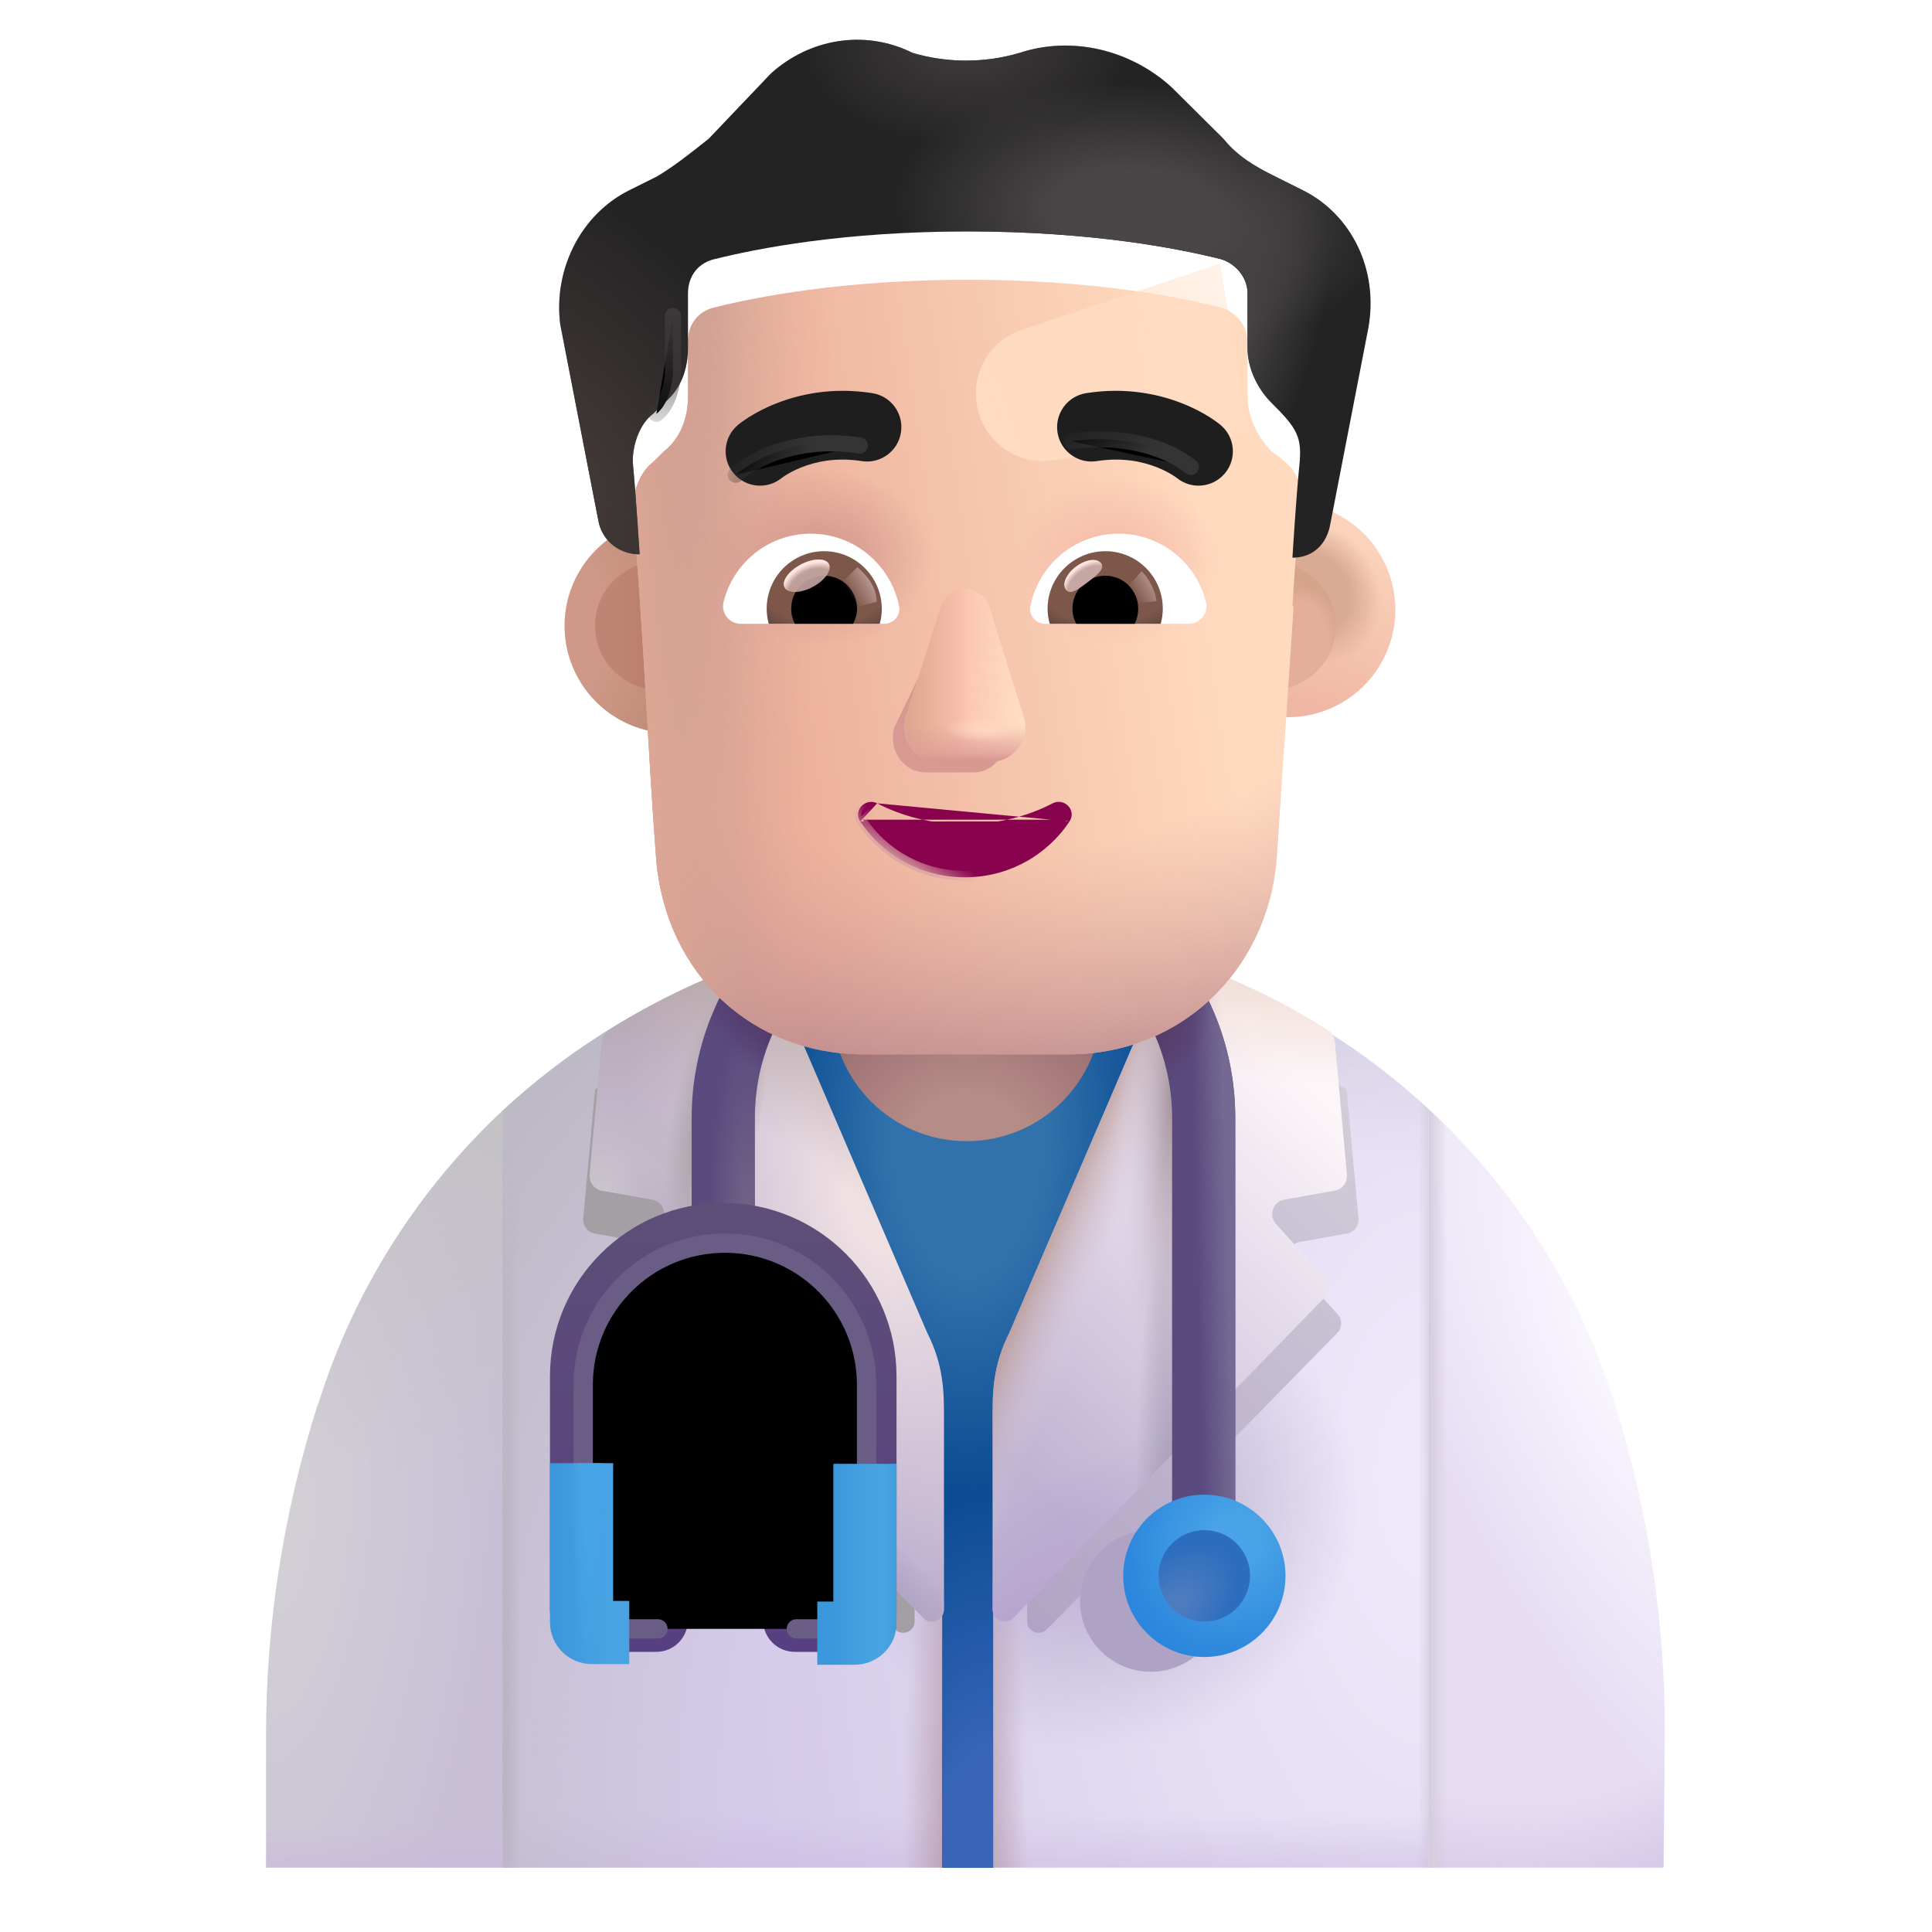 <svg viewBox="1 1 30 30" xmlns="http://www.w3.org/2000/svg">
<path d="M16.012 15.41C13.271 15.41 10.711 16.47 8.802 18.25V30H23.181V18.22C21.271 16.45 18.732 15.41 16.012 15.41Z" fill="url(#paint0_radial_3987_24158)"/>
<path d="M16.012 15.41C13.271 15.41 10.711 16.47 8.802 18.25V30H23.181V18.22C21.271 16.45 18.732 15.41 16.012 15.41Z" fill="url(#paint1_linear_3987_24158)"/>
<path d="M16.012 15.41C13.271 15.41 10.711 16.47 8.802 18.25V30H23.181V18.22C21.271 16.45 18.732 15.41 16.012 15.41Z" fill="url(#paint2_linear_3987_24158)"/>
<path d="M16.012 15.41C13.271 15.41 10.711 16.47 8.802 18.25V30H23.181V18.22C21.271 16.45 18.732 15.41 16.012 15.41Z" fill="url(#paint3_linear_3987_24158)"/>
<path d="M16.012 15.41C13.271 15.41 10.711 16.47 8.802 18.25V30H23.181V18.22C21.271 16.45 18.732 15.41 16.012 15.41Z" fill="url(#paint4_radial_3987_24158)"/>
<path d="M16.012 15.41C13.271 15.41 10.711 16.47 8.802 18.25V30H23.181V18.22C21.271 16.45 18.732 15.41 16.012 15.41Z" fill="url(#paint5_radial_3987_24158)"/>
<path d="M16.012 15.41C13.271 15.41 10.711 16.47 8.802 18.25V30H23.181V18.22C21.271 16.45 18.732 15.41 16.012 15.41Z" fill="url(#paint6_radial_3987_24158)"/>
<path d="M16.381 15.41C16.631 15.42 16.89 15.44 17.151 15.46C16.89 15.44 16.64 15.42 16.381 15.41Z" fill="url(#paint7_linear_3987_24158)"/>
<path d="M16.05 15.41C16.041 15.41 16.03 15.41 16.011 15.41C16.11 15.41 16.201 15.41 16.3 15.42C16.221 15.41 16.131 15.41 16.05 15.41Z" fill="url(#paint8_linear_3987_24158)"/>
<path d="M5.951 22.77L5.921 22.849C5.401 24.5 5.131 26.209 5.131 27.939V30H8.801V18.25C7.511 19.459 6.511 21 5.951 22.77Z" fill="url(#paint9_radial_3987_24158)"/>
<path d="M5.951 22.77L5.921 22.849C5.401 24.5 5.131 26.209 5.131 27.939V30H8.801V18.25C7.511 19.459 6.511 21 5.951 22.77Z" fill="url(#paint10_radial_3987_24158)"/>
<path d="M5.951 22.77L5.921 22.849C5.401 24.5 5.131 26.209 5.131 27.939V30H8.801V18.25C7.511 19.459 6.511 21 5.951 22.77Z" fill="url(#paint11_linear_3987_24158)"/>
<path d="M26.852 27.97C26.861 26.22 26.602 24.48 26.081 22.81C25.521 21.01 24.502 19.44 23.181 18.22V30H26.831L26.852 27.97Z" fill="url(#paint12_radial_3987_24158)"/>
<path d="M26.852 27.97C26.861 26.22 26.602 24.48 26.081 22.81C25.521 21.01 24.502 19.44 23.181 18.22V30H26.831L26.852 27.97Z" fill="url(#paint13_radial_3987_24158)"/>
<path d="M26.852 27.97C26.861 26.22 26.602 24.48 26.081 22.81C25.521 21.01 24.502 19.44 23.181 18.22V30H26.831L26.852 27.97Z" fill="url(#paint14_linear_3987_24158)"/>
<path d="M16.518 22.514C16.518 22.474 16.508 22.311 16.518 22.271L19.181 15.98C19.191 15.95 19.211 15.92 19.221 15.9C18.211 15.58 17.141 15.41 16.041 15.41C14.931 15.41 13.851 15.59 12.831 15.91C12.841 15.93 12.861 15.96 12.871 15.98L15.51 22.341C15.52 22.371 15.565 22.391 15.565 22.431L15.621 26.03H15.631V30H16.421V26.03L16.499 22.614L16.518 22.514Z" fill="url(#paint15_radial_3987_24158)"/>
<path d="M16.518 22.514C16.518 22.474 16.508 22.311 16.518 22.271L19.181 15.98C19.191 15.95 19.211 15.92 19.221 15.9C18.211 15.58 17.141 15.41 16.041 15.41C14.931 15.41 13.851 15.59 12.831 15.91C12.841 15.93 12.861 15.96 12.871 15.98L15.51 22.341C15.52 22.371 15.565 22.391 15.565 22.431L15.621 26.03H15.631V30H16.421V26.03L16.499 22.614L16.518 22.514Z" fill="url(#paint16_radial_3987_24158)"/>
<path d="M16.381 15.41C16.631 15.42 16.89 15.44 17.151 15.46C16.89 15.44 16.64 15.42 16.381 15.41Z" fill="url(#paint17_linear_3987_24158)"/>
<path d="M16.05 15.41C16.041 15.41 16.03 15.41 16.011 15.41C16.11 15.41 16.201 15.41 16.3 15.42C16.221 15.41 16.131 15.41 16.05 15.41Z" fill="url(#paint18_linear_3987_24158)"/>
<g filter="url(#filter0_f_3987_24158)">
<path d="M10.232 20.154L10.965 20.284C11.132 20.311 11.196 20.515 11.085 20.636L10.38 21.405C10.306 21.489 10.306 21.619 10.39 21.702L14.896 26.301C15.007 26.412 15.202 26.338 15.202 26.18V22.852C15.202 22.815 15.193 22.787 15.183 22.75L12.643 16.862C12.633 16.834 12.624 16.816 12.606 16.797C11.762 17.066 10.965 17.446 10.241 17.919L10.056 19.922C10.047 20.033 10.121 20.135 10.232 20.154Z" fill="#A49EA5"/>
</g>
<g filter="url(#filter1_f_3987_24158)">
<path d="M21.919 20.154L21.186 20.284C21.02 20.311 20.955 20.515 21.066 20.636L21.77 21.405C21.845 21.489 21.845 21.619 21.761 21.702L17.255 26.301C17.144 26.412 16.949 26.338 16.949 26.18V22.852C16.949 22.815 16.958 22.787 16.968 22.75L19.508 16.862C19.517 16.834 19.527 16.816 19.545 16.797C20.389 17.066 21.186 17.446 21.91 17.919L22.095 19.922C22.104 20.033 22.03 20.135 21.919 20.154Z" fill="url(#paint19_linear_3987_24158)"/>
</g>
<path d="M16.675 21.691C16.413 22.207 16.413 22.633 16.413 22.997V25.988C16.413 26.158 16.621 26.248 16.74 26.118L21.558 21.158C21.647 21.068 21.647 20.928 21.568 20.838L20.814 20.008C20.695 19.878 20.765 19.658 20.943 19.628L21.726 19.488C21.845 19.468 21.925 19.358 21.915 19.238L21.727 17.179C21.721 17.102 21.679 17.033 21.614 16.992C20.86 16.514 20.052 16.135 19.189 15.858C19.169 15.888 19.159 15.908 19.149 15.938L16.675 21.691Z" fill="url(#paint20_linear_3987_24158)"/>
<path d="M16.675 21.691C16.413 22.207 16.413 22.633 16.413 22.997V25.988C16.413 26.158 16.621 26.248 16.74 26.118L21.558 21.158C21.647 21.068 21.647 20.928 21.568 20.838L20.814 20.008C20.695 19.878 20.765 19.658 20.943 19.628L21.726 19.488C21.845 19.468 21.925 19.358 21.915 19.238L21.727 17.179C21.721 17.102 21.679 17.033 21.614 16.992C20.86 16.514 20.052 16.135 19.189 15.858C19.169 15.888 19.159 15.908 19.149 15.938L16.675 21.691Z" fill="url(#paint21_linear_3987_24158)"/>
<path d="M16.675 21.691C16.413 22.207 16.413 22.633 16.413 22.997V25.988C16.413 26.158 16.621 26.248 16.74 26.118L21.558 21.158C21.647 21.068 21.647 20.928 21.568 20.838L20.814 20.008C20.695 19.878 20.765 19.658 20.943 19.628L21.726 19.488C21.845 19.468 21.925 19.358 21.915 19.238L21.727 17.179C21.721 17.102 21.679 17.033 21.614 16.992C20.86 16.514 20.052 16.135 19.189 15.858C19.169 15.888 19.159 15.908 19.149 15.938L16.675 21.691Z" fill="url(#paint22_linear_3987_24158)"/>
<path d="M16.675 21.691C16.413 22.207 16.413 22.633 16.413 22.997V25.988C16.413 26.158 16.621 26.248 16.74 26.118L21.558 21.158C21.647 21.068 21.647 20.928 21.568 20.838L20.814 20.008C20.695 19.878 20.765 19.658 20.943 19.628L21.726 19.488C21.845 19.468 21.925 19.358 21.915 19.238L21.727 17.179C21.721 17.102 21.679 17.033 21.614 16.992C20.86 16.514 20.052 16.135 19.189 15.858C19.169 15.888 19.159 15.908 19.149 15.938L16.675 21.691Z" fill="url(#paint23_radial_3987_24158)"/>
<path d="M16.675 21.691C16.413 22.207 16.413 22.633 16.413 22.997V25.988C16.413 26.158 16.621 26.248 16.74 26.118L21.558 21.158C21.647 21.068 21.647 20.928 21.568 20.838L20.814 20.008C20.695 19.878 20.765 19.658 20.943 19.628L21.726 19.488C21.845 19.468 21.925 19.358 21.915 19.238L21.727 17.179C21.721 17.102 21.679 17.033 21.614 16.992C20.86 16.514 20.052 16.135 19.189 15.858C19.169 15.888 19.159 15.908 19.149 15.938L16.675 21.691Z" fill="url(#paint24_radial_3987_24158)"/>
<path d="M16.675 21.691C16.413 22.207 16.413 22.633 16.413 22.997V25.988C16.413 26.158 16.621 26.248 16.74 26.118L21.558 21.158C21.647 21.068 21.647 20.928 21.568 20.838L20.814 20.008C20.695 19.878 20.765 19.658 20.943 19.628L21.726 19.488C21.845 19.468 21.925 19.358 21.915 19.238L21.727 17.179C21.721 17.102 21.679 17.033 21.614 16.992C20.86 16.514 20.052 16.135 19.189 15.858C19.169 15.888 19.159 15.908 19.149 15.938L16.675 21.691Z" fill="url(#paint25_radial_3987_24158)"/>
<path d="M15.396 21.691C15.658 22.207 15.658 22.633 15.658 22.997V25.988C15.658 26.158 15.45 26.248 15.331 26.118L10.513 21.158C10.424 21.068 10.424 20.928 10.503 20.838L11.257 20.008C11.375 19.878 11.306 19.658 11.128 19.628L10.344 19.488C10.226 19.468 10.146 19.358 10.156 19.238L10.343 17.179C10.35 17.102 10.392 17.033 10.456 16.992C11.21 16.514 12.019 16.135 12.882 15.858C12.902 15.888 12.912 15.908 12.922 15.938L15.396 21.691Z" fill="url(#paint26_radial_3987_24158)"/>
<path d="M15.396 21.691C15.658 22.207 15.658 22.633 15.658 22.997V25.988C15.658 26.158 15.45 26.248 15.331 26.118L10.513 21.158C10.424 21.068 10.424 20.928 10.503 20.838L11.257 20.008C11.375 19.878 11.306 19.658 11.128 19.628L10.344 19.488C10.226 19.468 10.146 19.358 10.156 19.238L10.343 17.179C10.35 17.102 10.392 17.033 10.456 16.992C11.21 16.514 12.019 16.135 12.882 15.858C12.902 15.888 12.912 15.908 12.922 15.938L15.396 21.691Z" fill="url(#paint27_radial_3987_24158)"/>
<path d="M15.396 21.691C15.658 22.207 15.658 22.633 15.658 22.997V25.988C15.658 26.158 15.45 26.248 15.331 26.118L10.513 21.158C10.424 21.068 10.424 20.928 10.503 20.838L11.257 20.008C11.375 19.878 11.306 19.658 11.128 19.628L10.344 19.488C10.226 19.468 10.146 19.358 10.156 19.238L10.343 17.179C10.35 17.102 10.392 17.033 10.456 16.992C11.21 16.514 12.019 16.135 12.882 15.858C12.902 15.888 12.912 15.908 12.922 15.938L15.396 21.691Z" fill="url(#paint28_linear_3987_24158)"/>
<path d="M15.396 21.691C15.658 22.207 15.658 22.633 15.658 22.997V25.988C15.658 26.158 15.45 26.248 15.331 26.118L10.513 21.158C10.424 21.068 10.424 20.928 10.503 20.838L11.257 20.008C11.375 19.878 11.306 19.658 11.128 19.628L10.344 19.488C10.226 19.468 10.146 19.358 10.156 19.238L10.343 17.179C10.35 17.102 10.392 17.033 10.456 16.992C11.21 16.514 12.019 16.135 12.882 15.858C12.902 15.888 12.912 15.908 12.922 15.938L15.396 21.691Z" fill="url(#paint29_radial_3987_24158)"/>
<path d="M15.396 21.691C15.658 22.207 15.658 22.633 15.658 22.997V25.988C15.658 26.158 15.45 26.248 15.331 26.118L10.513 21.158C10.424 21.068 10.424 20.928 10.503 20.838L11.257 20.008C11.375 19.878 11.306 19.658 11.128 19.628L10.344 19.488C10.226 19.468 10.146 19.358 10.156 19.238L10.343 17.179C10.35 17.102 10.392 17.033 10.456 16.992C11.21 16.514 12.019 16.135 12.882 15.858C12.902 15.888 12.912 15.908 12.922 15.938L15.396 21.691Z" fill="url(#paint30_radial_3987_24158)"/>
<path d="M15.396 21.691C15.658 22.207 15.658 22.633 15.658 22.997V25.988C15.658 26.158 15.45 26.248 15.331 26.118L10.513 21.158C10.424 21.068 10.424 20.928 10.503 20.838L11.257 20.008C11.375 19.878 11.306 19.658 11.128 19.628L10.344 19.488C10.226 19.468 10.146 19.358 10.156 19.238L10.343 17.179C10.35 17.102 10.392 17.033 10.456 16.992C11.21 16.514 12.019 16.135 12.882 15.858C12.902 15.888 12.912 15.908 12.922 15.938L15.396 21.691Z" fill="url(#paint31_radial_3987_24158)"/>
<path d="M16.011 18.72C14.851 18.72 13.911 17.78 13.911 16.62V15.24H18.11V16.62C18.11 17.78 17.171 18.72 16.011 18.72Z" fill="url(#paint32_radial_3987_24158)"/>
<path fill-rule="evenodd" clip-rule="evenodd" d="M15.961 15.12C14.171 15.12 12.721 16.571 12.721 18.36V20.51H11.74V18.36C11.74 16.029 13.63 14.139 15.961 14.139C18.291 14.139 20.181 16.029 20.181 18.36V25.48H19.2V18.36C19.2 16.571 17.75 15.12 15.961 15.12Z" fill="#5A4B7E"/>
<path fill-rule="evenodd" clip-rule="evenodd" d="M15.961 15.12C14.171 15.12 12.721 16.571 12.721 18.36V20.51H11.74V18.36C11.74 16.029 13.63 14.139 15.961 14.139C18.291 14.139 20.181 16.029 20.181 18.36V25.48H19.2V18.36C19.2 16.571 17.75 15.12 15.961 15.12Z" fill="url(#paint33_linear_3987_24158)"/>
<path fill-rule="evenodd" clip-rule="evenodd" d="M15.961 15.12C14.171 15.12 12.721 16.571 12.721 18.36V20.51H11.74V18.36C11.74 16.029 13.63 14.139 15.961 14.139C18.291 14.139 20.181 16.029 20.181 18.36V25.48H19.2V18.36C19.2 16.571 17.75 15.12 15.961 15.12Z" fill="url(#paint34_radial_3987_24158)"/>
<path fill-rule="evenodd" clip-rule="evenodd" d="M15.961 15.12C14.171 15.12 12.721 16.571 12.721 18.36V20.51H11.74V18.36C11.74 16.029 13.63 14.139 15.961 14.139C18.291 14.139 20.181 16.029 20.181 18.36V25.48H19.2V18.36C19.2 16.571 17.75 15.12 15.961 15.12Z" fill="url(#paint35_radial_3987_24158)"/>
<path fill-rule="evenodd" clip-rule="evenodd" d="M15.961 15.12C14.171 15.12 12.721 16.571 12.721 18.36V20.51H11.74V18.36C11.74 16.029 13.63 14.139 15.961 14.139C18.291 14.139 20.181 16.029 20.181 18.36V25.48H19.2V18.36C19.2 16.571 17.75 15.12 15.961 15.12Z" fill="url(#paint36_radial_3987_24158)"/>
<g filter="url(#filter2_f_3987_24158)">
<path d="M18.87 26.959C19.477 26.959 19.969 26.466 19.969 25.859C19.969 25.252 19.477 24.76 18.87 24.76C18.263 24.76 17.77 25.252 17.77 25.859C17.77 26.466 18.263 26.959 18.87 26.959Z" fill="#AFA3C5"/>
</g>
<path d="M19.701 26.73C20.396 26.73 20.961 26.165 20.961 25.47C20.961 24.774 20.396 24.209 19.701 24.209C19.005 24.209 18.441 24.774 18.441 25.47C18.441 26.165 19.005 26.73 19.701 26.73Z" fill="url(#paint37_radial_3987_24158)"/>
<g filter="url(#filter3_i_3987_24158)">
<path d="M19.701 26.18C20.093 26.18 20.41 25.862 20.41 25.47C20.41 25.078 20.093 24.76 19.701 24.76C19.308 24.76 18.991 25.078 18.991 25.47C18.991 25.862 19.308 26.18 19.701 26.18Z" fill="url(#paint38_radial_3987_24158)"/>
</g>
<g filter="url(#filter4_i_3987_24158)">
<path fill-rule="evenodd" clip-rule="evenodd" d="M12.23 20.86C11.29 20.86 10.521 21.622 10.521 22.57V25.869H11.191C11.461 25.869 11.681 26.089 11.681 26.36C11.681 26.631 11.461 26.85 11.191 26.85H10.191C9.83 26.85 9.54 26.561 9.54 26.2V22.57C9.54 21.077 10.751 19.879 12.23 19.879C13.723 19.879 14.921 21.09 14.921 22.57V26.2C14.921 26.561 14.632 26.85 14.271 26.85H13.341C13.07 26.85 12.85 26.631 12.85 26.36C12.85 26.089 13.07 25.869 13.341 25.869H13.94V22.57C13.94 21.629 13.178 20.86 12.23 20.86Z" fill="url(#paint39_linear_3987_24158)"/>
</g>
<g filter="url(#filter5_f_3987_24158)">
<path d="M11.216 26.293H10.216C10.126 26.293 10.056 26.223 10.056 26.133V22.503C10.056 21.283 11.046 20.303 12.256 20.303C13.476 20.303 14.456 21.293 14.456 22.503V26.133C14.456 26.223 14.386 26.293 14.296 26.293H13.366" stroke="#6A5D85" stroke-width="0.3" stroke-miterlimit="10" stroke-linecap="round" stroke-linejoin="round"/>
</g>
<path fill-rule="evenodd" clip-rule="evenodd" d="M9.54 26.19V23.72H10.521V25.859H10.771V26.84H10.191C9.83 26.84 9.54 26.551 9.54 26.19Z" fill="url(#paint40_linear_3987_24158)"/>
<path fill-rule="evenodd" clip-rule="evenodd" d="M9.54 26.19V23.72H10.521V25.859H10.771V26.84H10.191C9.83 26.84 9.54 26.551 9.54 26.19Z" fill="url(#paint41_radial_3987_24158)"/>
<path fill-rule="evenodd" clip-rule="evenodd" d="M14.921 23.73V26.2C14.921 26.56 14.632 26.85 14.271 26.85H13.691V25.869H13.94V23.73H14.921Z" fill="url(#paint42_linear_3987_24158)"/>
<path fill-rule="evenodd" clip-rule="evenodd" d="M14.921 23.73V26.2C14.921 26.56 14.632 26.85 14.271 26.85H13.691V25.869H13.94V23.73H14.921Z" fill="url(#paint43_linear_3987_24158)"/>
<g filter="url(#filter6_i_3987_24158)">
<circle cx="11.235" cy="10.718" r="1.669" fill="url(#paint44_radial_3987_24158)"/>
</g>
<g filter="url(#filter7_f_3987_24158)">
<circle cx="11.235" cy="10.717" r="0.995" fill="url(#paint45_linear_3987_24158)"/>
</g>
<g filter="url(#filter8_i_3987_24158)">
<circle cx="20.748" cy="10.718" r="1.669" fill="url(#paint46_linear_3987_24158)"/>
<circle cx="20.748" cy="10.718" r="1.669" fill="url(#paint47_radial_3987_24158)"/>
</g>
<g filter="url(#filter9_f_3987_24158)">
<circle cx="20.748" cy="10.717" r="0.995" fill="#E4AF9A"/>
<circle cx="20.748" cy="10.717" r="0.995" fill="url(#paint48_radial_3987_24158)"/>
<circle cx="20.748" cy="10.717" r="0.995" fill="url(#paint49_radial_3987_24158)"/>
</g>
<g filter="url(#filter10_i_3987_24158)">
<path d="M10.825 8.667C10.825 8.4 10.932 8.08 11.147 7.92L11.308 7.76C11.576 7.547 11.683 7.227 11.683 6.907V6.054C11.683 5.787 11.844 5.574 12.112 5.52C12.756 5.36 14.097 5.094 16.028 5.094C17.959 5.094 19.299 5.36 19.943 5.52C20.158 5.574 20.372 5.787 20.372 6.054V6.907C20.372 7.227 20.533 7.547 20.748 7.76C21.25 8.112 21.218 8.306 21.177 8.72C21.123 9.253 21.07 10.16 21.07 10.16C21.076 10.16 21.082 10.16 21.088 10.16L20.822 14.118C20.661 15.887 19.27 17.121 17.612 17.121H14.402C12.69 17.121 11.352 15.887 11.191 14.118C11.052 12.302 10.991 10.48 10.825 8.667Z" fill="url(#paint50_linear_3987_24158)"/>
<path d="M10.825 8.667C10.825 8.4 10.932 8.08 11.147 7.92L11.308 7.76C11.576 7.547 11.683 7.227 11.683 6.907V6.054C11.683 5.787 11.844 5.574 12.112 5.52C12.756 5.36 14.097 5.094 16.028 5.094C17.959 5.094 19.299 5.36 19.943 5.52C20.158 5.574 20.372 5.787 20.372 6.054V6.907C20.372 7.227 20.533 7.547 20.748 7.76C21.25 8.112 21.218 8.306 21.177 8.72C21.123 9.253 21.07 10.16 21.07 10.16C21.076 10.16 21.082 10.16 21.088 10.16L20.822 14.118C20.661 15.887 19.27 17.121 17.612 17.121H14.402C12.69 17.121 11.352 15.887 11.191 14.118C11.052 12.302 10.991 10.48 10.825 8.667Z" fill="url(#paint51_radial_3987_24158)"/>
<path d="M10.825 8.667C10.825 8.4 10.932 8.08 11.147 7.92L11.308 7.76C11.576 7.547 11.683 7.227 11.683 6.907V6.054C11.683 5.787 11.844 5.574 12.112 5.52C12.756 5.36 14.097 5.094 16.028 5.094C17.959 5.094 19.299 5.36 19.943 5.52C20.158 5.574 20.372 5.787 20.372 6.054V6.907C20.372 7.227 20.533 7.547 20.748 7.76C21.25 8.112 21.218 8.306 21.177 8.72C21.123 9.253 21.07 10.16 21.07 10.16C21.076 10.16 21.082 10.16 21.088 10.16L20.822 14.118C20.661 15.887 19.27 17.121 17.612 17.121H14.402C12.69 17.121 11.352 15.887 11.191 14.118C11.052 12.302 10.991 10.48 10.825 8.667Z" fill="url(#paint52_linear_3987_24158)"/>
<path d="M10.825 8.667C10.825 8.4 10.932 8.08 11.147 7.92L11.308 7.76C11.576 7.547 11.683 7.227 11.683 6.907V6.054C11.683 5.787 11.844 5.574 12.112 5.52C12.756 5.36 14.097 5.094 16.028 5.094C17.959 5.094 19.299 5.36 19.943 5.52C20.158 5.574 20.372 5.787 20.372 6.054V6.907C20.372 7.227 20.533 7.547 20.748 7.76C21.25 8.112 21.218 8.306 21.177 8.72C21.123 9.253 21.07 10.16 21.07 10.16C21.076 10.16 21.082 10.16 21.088 10.16L20.822 14.118C20.661 15.887 19.27 17.121 17.612 17.121H14.402C12.69 17.121 11.352 15.887 11.191 14.118C11.052 12.302 10.991 10.48 10.825 8.667Z" fill="url(#paint53_linear_3987_24158)"/>
<path d="M10.825 8.667C10.825 8.4 10.932 8.08 11.147 7.92L11.308 7.76C11.576 7.547 11.683 7.227 11.683 6.907V6.054C11.683 5.787 11.844 5.574 12.112 5.52C12.756 5.36 14.097 5.094 16.028 5.094C17.959 5.094 19.299 5.36 19.943 5.52C20.158 5.574 20.372 5.787 20.372 6.054V6.907C20.372 7.227 20.533 7.547 20.748 7.76C21.25 8.112 21.218 8.306 21.177 8.72C21.123 9.253 21.07 10.16 21.07 10.16C21.076 10.16 21.082 10.16 21.088 10.16L20.822 14.118C20.661 15.887 19.27 17.121 17.612 17.121H14.402C12.69 17.121 11.352 15.887 11.191 14.118C11.052 12.302 10.991 10.48 10.825 8.667Z" fill="url(#paint54_radial_3987_24158)"/>
<path d="M10.825 8.667C10.825 8.4 10.932 8.08 11.147 7.92L11.308 7.76C11.576 7.547 11.683 7.227 11.683 6.907V6.054C11.683 5.787 11.844 5.574 12.112 5.52C12.756 5.36 14.097 5.094 16.028 5.094C17.959 5.094 19.299 5.36 19.943 5.52C20.158 5.574 20.372 5.787 20.372 6.054V6.907C20.372 7.227 20.533 7.547 20.748 7.76C21.25 8.112 21.218 8.306 21.177 8.72C21.123 9.253 21.07 10.16 21.07 10.16C21.076 10.16 21.082 10.16 21.088 10.16L20.822 14.118C20.661 15.887 19.27 17.121 17.612 17.121H14.402C12.69 17.121 11.352 15.887 11.191 14.118C11.052 12.302 10.991 10.48 10.825 8.667Z" fill="url(#paint55_radial_3987_24158)"/>
</g>
<g filter="url(#filter11_f_3987_24158)">
<path d="M19.946 5.094L16.869 6.12C16.345 6.294 16.047 6.846 16.188 7.38C16.322 7.89 16.816 8.221 17.339 8.151L20.398 7.741L19.946 5.094Z" fill="url(#paint56_linear_3987_24158)"/>
</g>
<g filter="url(#filter12_i_3987_24158)">
<path d="M20.801 4.24L21.23 4.454C21.981 4.827 22.41 5.68 22.249 6.587L21.659 9.627C21.607 9.941 21.399 10.152 21.087 10.16C21.081 10.16 21.076 10.16 21.069 10.16C21.069 10.16 21.123 9.253 21.177 8.72C21.22 8.287 21.145 8.155 20.748 7.76C20.533 7.547 20.372 7.227 20.372 6.907V6.054C20.372 5.787 20.158 5.574 19.943 5.52C19.299 5.36 17.959 5.094 16.028 5.094C14.097 5.094 12.756 5.36 12.112 5.52C11.844 5.574 11.683 5.787 11.683 6.054V6.907C11.683 7.227 11.576 7.547 11.308 7.76L11.147 7.92C10.932 8.08 10.825 8.4 10.825 8.667C10.879 9.253 10.932 10.107 10.932 10.107C10.916 10.107 10.9 10.106 10.883 10.105C10.584 10.085 10.34 9.877 10.289 9.573L9.699 6.534C9.592 5.68 10.021 4.827 10.771 4.454L11.201 4.24C11.469 4.081 11.737 3.867 12.005 3.654L12.97 2.641C13.56 2.107 14.419 1.947 15.17 2.321C15.706 2.481 16.296 2.481 16.832 2.321C17.637 2.054 18.549 2.267 19.192 2.854L19.997 3.654C20.211 3.921 20.479 4.081 20.801 4.24Z" fill="#242324"/>
<path d="M20.801 4.24L21.23 4.454C21.981 4.827 22.41 5.68 22.249 6.587L21.659 9.627C21.607 9.941 21.399 10.152 21.087 10.16C21.081 10.16 21.076 10.16 21.069 10.16C21.069 10.16 21.123 9.253 21.177 8.72C21.22 8.287 21.145 8.155 20.748 7.76C20.533 7.547 20.372 7.227 20.372 6.907V6.054C20.372 5.787 20.158 5.574 19.943 5.52C19.299 5.36 17.959 5.094 16.028 5.094C14.097 5.094 12.756 5.36 12.112 5.52C11.844 5.574 11.683 5.787 11.683 6.054V6.907C11.683 7.227 11.576 7.547 11.308 7.76L11.147 7.92C10.932 8.08 10.825 8.4 10.825 8.667C10.879 9.253 10.932 10.107 10.932 10.107C10.916 10.107 10.9 10.106 10.883 10.105C10.584 10.085 10.34 9.877 10.289 9.573L9.699 6.534C9.592 5.68 10.021 4.827 10.771 4.454L11.201 4.24C11.469 4.081 11.737 3.867 12.005 3.654L12.97 2.641C13.56 2.107 14.419 1.947 15.17 2.321C15.706 2.481 16.296 2.481 16.832 2.321C17.637 2.054 18.549 2.267 19.192 2.854L19.997 3.654C20.211 3.921 20.479 4.081 20.801 4.24Z" fill="url(#paint57_radial_3987_24158)"/>
<path d="M20.801 4.24L21.23 4.454C21.981 4.827 22.41 5.68 22.249 6.587L21.659 9.627C21.607 9.941 21.399 10.152 21.087 10.16C21.081 10.16 21.076 10.16 21.069 10.16C21.069 10.16 21.123 9.253 21.177 8.72C21.22 8.287 21.145 8.155 20.748 7.76C20.533 7.547 20.372 7.227 20.372 6.907V6.054C20.372 5.787 20.158 5.574 19.943 5.52C19.299 5.36 17.959 5.094 16.028 5.094C14.097 5.094 12.756 5.36 12.112 5.52C11.844 5.574 11.683 5.787 11.683 6.054V6.907C11.683 7.227 11.576 7.547 11.308 7.76L11.147 7.92C10.932 8.08 10.825 8.4 10.825 8.667C10.879 9.253 10.932 10.107 10.932 10.107C10.916 10.107 10.9 10.106 10.883 10.105C10.584 10.085 10.34 9.877 10.289 9.573L9.699 6.534C9.592 5.68 10.021 4.827 10.771 4.454L11.201 4.24C11.469 4.081 11.737 3.867 12.005 3.654L12.97 2.641C13.56 2.107 14.419 1.947 15.17 2.321C15.706 2.481 16.296 2.481 16.832 2.321C17.637 2.054 18.549 2.267 19.192 2.854L19.997 3.654C20.211 3.921 20.479 4.081 20.801 4.24Z" fill="url(#paint58_radial_3987_24158)"/>
<path d="M20.801 4.24L21.23 4.454C21.981 4.827 22.41 5.68 22.249 6.587L21.659 9.627C21.607 9.941 21.399 10.152 21.087 10.16C21.081 10.16 21.076 10.16 21.069 10.16C21.069 10.16 21.123 9.253 21.177 8.72C21.22 8.287 21.145 8.155 20.748 7.76C20.533 7.547 20.372 7.227 20.372 6.907V6.054C20.372 5.787 20.158 5.574 19.943 5.52C19.299 5.36 17.959 5.094 16.028 5.094C14.097 5.094 12.756 5.36 12.112 5.52C11.844 5.574 11.683 5.787 11.683 6.054V6.907C11.683 7.227 11.576 7.547 11.308 7.76L11.147 7.92C10.932 8.08 10.825 8.4 10.825 8.667C10.879 9.253 10.932 10.107 10.932 10.107C10.916 10.107 10.9 10.106 10.883 10.105C10.584 10.085 10.34 9.877 10.289 9.573L9.699 6.534C9.592 5.68 10.021 4.827 10.771 4.454L11.201 4.24C11.469 4.081 11.737 3.867 12.005 3.654L12.97 2.641C13.56 2.107 14.419 1.947 15.17 2.321C15.706 2.481 16.296 2.481 16.832 2.321C17.637 2.054 18.549 2.267 19.192 2.854L19.997 3.654C20.211 3.921 20.479 4.081 20.801 4.24Z" fill="url(#paint59_radial_3987_24158)"/>
<path d="M20.801 4.24L21.23 4.454C21.981 4.827 22.41 5.68 22.249 6.587L21.659 9.627C21.607 9.941 21.399 10.152 21.087 10.16C21.081 10.16 21.076 10.16 21.069 10.16C21.069 10.16 21.123 9.253 21.177 8.72C21.22 8.287 21.145 8.155 20.748 7.76C20.533 7.547 20.372 7.227 20.372 6.907V6.054C20.372 5.787 20.158 5.574 19.943 5.52C19.299 5.36 17.959 5.094 16.028 5.094C14.097 5.094 12.756 5.36 12.112 5.52C11.844 5.574 11.683 5.787 11.683 6.054V6.907C11.683 7.227 11.576 7.547 11.308 7.76L11.147 7.92C10.932 8.08 10.825 8.4 10.825 8.667C10.879 9.253 10.932 10.107 10.932 10.107C10.916 10.107 10.9 10.106 10.883 10.105C10.584 10.085 10.34 9.877 10.289 9.573L9.699 6.534C9.592 5.68 10.021 4.827 10.771 4.454L11.201 4.24C11.469 4.081 11.737 3.867 12.005 3.654L12.97 2.641C13.56 2.107 14.419 1.947 15.17 2.321C15.706 2.481 16.296 2.481 16.832 2.321C17.637 2.054 18.549 2.267 19.192 2.854L19.997 3.654C20.211 3.921 20.479 4.081 20.801 4.24Z" fill="url(#paint60_radial_3987_24158)"/>
</g>
<g filter="url(#filter13_f_3987_24158)">
<path d="M15.707 10.595L14.887 12.295C14.786 12.644 15.03 12.994 15.375 12.994H16.112C16.458 12.994 16.702 12.639 16.6 12.295L16.102 10.595C15.995 10.219 15.819 10.219 15.707 10.595Z" fill="#D89992"/>
</g>
<g filter="url(#filter14_f_3987_24158)">
<path d="M15.601 10.432L15.069 12.132C14.961 12.481 15.221 12.831 15.59 12.831H16.376C16.744 12.831 17.005 12.476 16.896 12.132L16.365 10.432C16.251 10.056 15.72 10.056 15.601 10.432Z" fill="#FBC4B1"/>
<path d="M15.601 10.432L15.069 12.132C14.961 12.481 15.221 12.831 15.59 12.831H16.376C16.744 12.831 17.005 12.476 16.896 12.132L16.365 10.432C16.251 10.056 15.72 10.056 15.601 10.432Z" fill="url(#paint61_linear_3987_24158)"/>
<path d="M15.601 10.432L15.069 12.132C14.961 12.481 15.221 12.831 15.59 12.831H16.376C16.744 12.831 17.005 12.476 16.896 12.132L16.365 10.432C16.251 10.056 15.72 10.056 15.601 10.432Z" fill="url(#paint62_linear_3987_24158)"/>
<path d="M15.601 10.432L15.069 12.132C14.961 12.481 15.221 12.831 15.59 12.831H16.376C16.744 12.831 17.005 12.476 16.896 12.132L16.365 10.432C16.251 10.056 15.72 10.056 15.601 10.432Z" fill="url(#paint63_linear_3987_24158)"/>
<path d="M15.601 10.432L15.069 12.132C14.961 12.481 15.221 12.831 15.59 12.831H16.376C16.744 12.831 17.005 12.476 16.896 12.132L16.365 10.432C16.251 10.056 15.72 10.056 15.601 10.432Z" fill="url(#paint64_radial_3987_24158)"/>
</g>
<path d="M15.601 10.432L15.069 12.132C14.961 12.481 15.221 12.831 15.59 12.831H16.376C16.744 12.831 17.005 12.476 16.896 12.132L16.365 10.432C16.251 10.056 15.72 10.056 15.601 10.432Z" fill="url(#paint65_linear_3987_24158)"/>
<path d="M14.621 13.474L14.621 13.474C15.014 13.68 15.483 13.797 15.983 13.797C16.487 13.797 16.951 13.68 17.345 13.474L17.345 13.474L17.345 13.474C17.435 13.428 17.53 13.455 17.586 13.514C17.644 13.573 17.665 13.669 17.607 13.755M14.621 13.474L17.566 13.728M14.621 13.474L14.62 13.474C14.53 13.428 14.435 13.457 14.379 13.516C14.322 13.575 14.3 13.671 14.358 13.756M14.621 13.474L14.4 13.728M17.607 13.755C17.607 13.755 17.607 13.755 17.607 13.755L17.566 13.728M17.607 13.755C17.607 13.755 17.607 13.755 17.607 13.755L17.566 13.728M17.607 13.755C17.263 14.276 16.665 14.623 15.983 14.623C15.301 14.623 14.702 14.276 14.358 13.756M17.566 13.728C17.231 14.235 16.647 14.573 15.983 14.573C15.318 14.573 14.735 14.235 14.4 13.728M14.358 13.756C14.358 13.756 14.359 13.756 14.359 13.756L14.4 13.728M14.358 13.756C14.358 13.755 14.358 13.755 14.358 13.755L14.4 13.728" fill="#88024E" stroke="url(#paint66_linear_3987_24158)" stroke-width="0.1"/>
<g filter="url(#filter15_i_3987_24158)">
<path d="M19.702 7.998L19.701 7.997L19.699 7.995L19.694 7.991L19.682 7.982C19.673 7.975 19.661 7.965 19.646 7.955C19.617 7.933 19.577 7.906 19.527 7.874C19.428 7.812 19.287 7.734 19.108 7.664C18.749 7.522 18.236 7.407 17.615 7.505C17.324 7.551 17.125 7.825 17.171 8.116C17.217 8.407 17.491 8.606 17.782 8.56C18.18 8.497 18.498 8.57 18.715 8.656C18.825 8.699 18.908 8.746 18.961 8.779C18.987 8.795 19.006 8.808 19.016 8.816C19.02 8.819 19.023 8.821 19.024 8.822C19.25 9.006 19.583 8.974 19.771 8.749C19.959 8.523 19.928 8.186 19.702 7.998Z" fill="#1E1E1E"/>
</g>
<g filter="url(#filter16_i_3987_24158)">
<path d="M12.21 7.998L12.21 7.997L12.211 7.997L12.213 7.995L12.217 7.991L12.229 7.982C12.239 7.975 12.251 7.965 12.265 7.955C12.295 7.933 12.334 7.906 12.384 7.874C12.484 7.812 12.625 7.734 12.804 7.664C13.163 7.522 13.675 7.407 14.296 7.505C14.588 7.551 14.786 7.825 14.74 8.116C14.694 8.407 14.421 8.606 14.13 8.56C13.732 8.497 13.414 8.57 13.196 8.656C13.087 8.699 13.004 8.746 12.951 8.779C12.925 8.795 12.906 8.808 12.896 8.816C12.892 8.819 12.889 8.821 12.888 8.822C12.662 9.006 12.329 8.974 12.141 8.749C11.953 8.523 11.983 8.187 12.21 7.998Z" fill="#1E1E1E"/>
</g>
<path d="M18.37 9.287C19.023 9.287 19.575 9.737 19.725 10.345C19.769 10.52 19.636 10.686 19.457 10.686H17.227C17.085 10.686 16.971 10.556 17 10.415C17.125 9.774 17.689 9.287 18.37 9.287Z" fill="white"/>
<path d="M18.164 9.559C18.658 9.559 19.056 9.96 19.056 10.451C19.056 10.532 19.044 10.613 19.023 10.686H17.3C17.279 10.609 17.267 10.532 17.267 10.451C17.267 9.96 17.669 9.559 18.164 9.559Z" fill="url(#paint67_radial_3987_24158)"/>
<path d="M17.653 10.451C17.653 10.167 17.88 9.94 18.164 9.94C18.447 9.94 18.674 10.167 18.674 10.451C18.674 10.536 18.654 10.617 18.618 10.686H17.713C17.673 10.617 17.653 10.536 17.653 10.451Z" fill="black"/>
<g filter="url(#filter17_f_3987_24158)">
<path d="M18.098 9.747C18.162 9.832 18.029 9.936 17.878 10.049C17.727 10.162 17.614 10.241 17.551 10.156C17.487 10.071 17.558 9.911 17.709 9.798C17.86 9.685 18.034 9.662 18.098 9.747Z" fill="#C7A7A3"/>
<path d="M18.098 9.747C18.162 9.832 18.029 9.936 17.878 10.049C17.727 10.162 17.614 10.241 17.551 10.156C17.487 10.071 17.558 9.911 17.709 9.798C17.86 9.685 18.034 9.662 18.098 9.747Z" fill="url(#paint68_radial_3987_24158)"/>
</g>
<g filter="url(#filter18_f_3987_24158)">
<path d="M18.958 10.334C18.925 10.103 18.79 9.929 18.727 9.871L18.467 10.156L18.584 10.384L18.958 10.334Z" fill="url(#paint69_linear_3987_24158)"/>
</g>
<path d="M13.59 9.287C12.937 9.287 12.386 9.737 12.236 10.346C12.191 10.52 12.325 10.686 12.503 10.686H14.734C14.876 10.686 14.989 10.556 14.961 10.415C14.835 9.774 14.267 9.287 13.59 9.287Z" fill="white"/>
<path d="M13.797 9.559C13.302 9.559 12.905 9.96 12.905 10.451C12.905 10.532 12.917 10.613 12.937 10.686H14.661C14.681 10.609 14.693 10.532 14.693 10.451C14.689 9.96 14.291 9.559 13.797 9.559Z" fill="url(#paint70_radial_3987_24158)"/>
<path d="M14.308 10.451C14.308 10.167 14.081 9.94 13.797 9.94C13.513 9.94 13.286 10.167 13.286 10.451C13.286 10.536 13.306 10.617 13.343 10.686H14.247C14.284 10.617 14.308 10.536 14.308 10.451Z" fill="black"/>
<g filter="url(#filter19_f_3987_24158)">
<path d="M14.612 10.346C14.612 10.058 14.377 9.866 14.314 9.808L14.026 10.086L14.203 10.448L14.612 10.346Z" fill="url(#paint71_linear_3987_24158)"/>
</g>
<g filter="url(#filter20_f_3987_24158)">
<ellipse cx="13.527" cy="9.94" rx="0.389" ry="0.197" transform="rotate(-27.914 13.527 9.94)" fill="#C7A7A3" fill-opacity="0.9"/>
<ellipse cx="13.527" cy="9.94" rx="0.389" ry="0.197" transform="rotate(-27.914 13.527 9.94)" fill="url(#paint72_radial_3987_24158)"/>
</g>
<g filter="url(#filter21_f_3987_24158)">
<path d="M17.643 7.853C18.073 7.778 18.912 7.799 19.493 8.251" stroke="url(#paint73_linear_3987_24158)" stroke-width="0.25" stroke-linecap="round"/>
</g>
<g filter="url(#filter22_f_3987_24158)">
<path d="M12.424 8.372C12.751 8.082 13.466 7.778 14.351 7.919" stroke="url(#paint74_linear_3987_24158)" stroke-width="0.25" stroke-linecap="round"/>
</g>
<g filter="url(#filter23_f_3987_24158)">
<path d="M11.45 5.907V6.804C11.442 6.953 11.38 7.285 11.192 7.426" stroke="url(#paint75_linear_3987_24158)" stroke-width="0.25" stroke-linecap="round"/>
</g>
<defs>
<filter id="filter0_f_3987_24158" x="9.055" y="15.797" width="7.147" height="11.557" filterUnits="userSpaceOnUse" color-interpolation-filters="sRGB">
<feFlood flood-opacity="0" result="BackgroundImageFix"/>
<feBlend mode="normal" in="SourceGraphic" in2="BackgroundImageFix" result="shape"/>
<feGaussianBlur stdDeviation="0.5" result="effect1_foregroundBlur_3987_24158"/>
</filter>
<filter id="filter1_f_3987_24158" x="15.949" y="15.797" width="7.147" height="11.557" filterUnits="userSpaceOnUse" color-interpolation-filters="sRGB">
<feFlood flood-opacity="0" result="BackgroundImageFix"/>
<feBlend mode="normal" in="SourceGraphic" in2="BackgroundImageFix" result="shape"/>
<feGaussianBlur stdDeviation="0.5" result="effect1_foregroundBlur_3987_24158"/>
</filter>
<filter id="filter2_f_3987_24158" x="17.02" y="24.01" width="3.699" height="3.699" filterUnits="userSpaceOnUse" color-interpolation-filters="sRGB">
<feFlood flood-opacity="0" result="BackgroundImageFix"/>
<feBlend mode="normal" in="SourceGraphic" in2="BackgroundImageFix" result="shape"/>
<feGaussianBlur stdDeviation="0.375" result="effect1_foregroundBlur_3987_24158"/>
</filter>
<filter id="filter3_i_3987_24158" x="18.991" y="24.76" width="1.42" height="1.42" filterUnits="userSpaceOnUse" color-interpolation-filters="sRGB">
<feFlood flood-opacity="0" result="BackgroundImageFix"/>
<feBlend mode="normal" in="SourceGraphic" in2="BackgroundImageFix" result="shape"/>
<feColorMatrix in="SourceAlpha" type="matrix" values="0 0 0 0 0 0 0 0 0 0 0 0 0 0 0 0 0 0 127 0" result="hardAlpha"/>
<feOffset/>
<feGaussianBlur stdDeviation="0.1"/>
<feComposite in2="hardAlpha" operator="arithmetic" k2="-1" k3="1"/>
<feColorMatrix type="matrix" values="0 0 0 0 0.149 0 0 0 0 0.412 0 0 0 0 0.722 0 0 0 1 0"/>
<feBlend mode="normal" in2="shape" result="effect1_innerShadow_3987_24158"/>
</filter>
<filter id="filter4_i_3987_24158" x="9.54" y="19.679" width="5.381" height="7.171" filterUnits="userSpaceOnUse" color-interpolation-filters="sRGB">
<feFlood flood-opacity="0" result="BackgroundImageFix"/>
<feBlend mode="normal" in="SourceGraphic" in2="BackgroundImageFix" result="shape"/>
<feColorMatrix in="SourceAlpha" type="matrix" values="0 0 0 0 0 0 0 0 0 0 0 0 0 0 0 0 0 0 127 0" result="hardAlpha"/>
<feOffset dy="-0.2"/>
<feGaussianBlur stdDeviation="0.1"/>
<feComposite in2="hardAlpha" operator="arithmetic" k2="-1" k3="1"/>
<feColorMatrix type="matrix" values="0 0 0 0 0.333 0 0 0 0 0.239 0 0 0 0 0.502 0 0 0 1 0"/>
<feBlend mode="normal" in2="shape" result="effect1_innerShadow_3987_24158"/>
</filter>
<filter id="filter5_f_3987_24158" x="9.606" y="19.853" width="5.3" height="6.89" filterUnits="userSpaceOnUse" color-interpolation-filters="sRGB">
<feFlood flood-opacity="0" result="BackgroundImageFix"/>
<feBlend mode="normal" in="SourceGraphic" in2="BackgroundImageFix" result="shape"/>
<feGaussianBlur stdDeviation="0.15" result="effect1_foregroundBlur_3987_24158"/>
</filter>
<filter id="filter6_i_3987_24158" x="9.566" y="9.048" width="3.539" height="3.339" filterUnits="userSpaceOnUse" color-interpolation-filters="sRGB">
<feFlood flood-opacity="0" result="BackgroundImageFix"/>
<feBlend mode="normal" in="SourceGraphic" in2="BackgroundImageFix" result="shape"/>
<feColorMatrix in="SourceAlpha" type="matrix" values="0 0 0 0 0 0 0 0 0 0 0 0 0 0 0 0 0 0 127 0" result="hardAlpha"/>
<feOffset dx="0.2"/>
<feGaussianBlur stdDeviation="0.15"/>
<feComposite in2="hardAlpha" operator="arithmetic" k2="-1" k3="1"/>
<feColorMatrix type="matrix" values="0 0 0 0 0.918 0 0 0 0 0.694 0 0 0 0 0.608 0 0 0 1 0"/>
<feBlend mode="normal" in2="shape" result="effect1_innerShadow_3987_24158"/>
</filter>
<filter id="filter7_f_3987_24158" x="9.74" y="9.223" width="2.99" height="2.99" filterUnits="userSpaceOnUse" color-interpolation-filters="sRGB">
<feFlood flood-opacity="0" result="BackgroundImageFix"/>
<feBlend mode="normal" in="SourceGraphic" in2="BackgroundImageFix" result="shape"/>
<feGaussianBlur stdDeviation="0.25" result="effect1_foregroundBlur_3987_24158"/>
</filter>
<filter id="filter8_i_3987_24158" x="19.078" y="8.798" width="3.589" height="3.589" filterUnits="userSpaceOnUse" color-interpolation-filters="sRGB">
<feFlood flood-opacity="0" result="BackgroundImageFix"/>
<feBlend mode="normal" in="SourceGraphic" in2="BackgroundImageFix" result="shape"/>
<feColorMatrix in="SourceAlpha" type="matrix" values="0 0 0 0 0 0 0 0 0 0 0 0 0 0 0 0 0 0 127 0" result="hardAlpha"/>
<feOffset dx="0.25" dy="-0.25"/>
<feGaussianBlur stdDeviation="0.25"/>
<feComposite in2="hardAlpha" operator="arithmetic" k2="-1" k3="1"/>
<feColorMatrix type="matrix" values="0 0 0 0 0.843 0 0 0 0 0.624 0 0 0 0 0.58 0 0 0 1 0"/>
<feBlend mode="normal" in2="shape" result="effect1_innerShadow_3987_24158"/>
</filter>
<filter id="filter9_f_3987_24158" x="19.253" y="9.223" width="2.99" height="2.99" filterUnits="userSpaceOnUse" color-interpolation-filters="sRGB">
<feFlood flood-opacity="0" result="BackgroundImageFix"/>
<feBlend mode="normal" in="SourceGraphic" in2="BackgroundImageFix" result="shape"/>
<feGaussianBlur stdDeviation="0.25" result="effect1_foregroundBlur_3987_24158"/>
</filter>
<filter id="filter10_i_3987_24158" x="10.825" y="5.094" width="10.373" height="12.277" filterUnits="userSpaceOnUse" color-interpolation-filters="sRGB">
<feFlood flood-opacity="0" result="BackgroundImageFix"/>
<feBlend mode="normal" in="SourceGraphic" in2="BackgroundImageFix" result="shape"/>
<feColorMatrix in="SourceAlpha" type="matrix" values="0 0 0 0 0 0 0 0 0 0 0 0 0 0 0 0 0 0 127 0" result="hardAlpha"/>
<feOffset dy="0.25"/>
<feGaussianBlur stdDeviation="0.375"/>
<feComposite in2="hardAlpha" operator="arithmetic" k2="-1" k3="1"/>
<feColorMatrix type="matrix" values="0 0 0 0 0.82 0 0 0 0 0.616 0 0 0 0 0.51 0 0 0 1 0"/>
<feBlend mode="normal" in2="shape" result="effect1_innerShadow_3987_24158"/>
</filter>
<filter id="filter11_f_3987_24158" x="14.153" y="3.094" width="8.246" height="7.066" filterUnits="userSpaceOnUse" color-interpolation-filters="sRGB">
<feFlood flood-opacity="0" result="BackgroundImageFix"/>
<feBlend mode="normal" in="SourceGraphic" in2="BackgroundImageFix" result="shape"/>
<feGaussianBlur stdDeviation="1" result="effect1_foregroundBlur_3987_24158"/>
</filter>
<filter id="filter12_i_3987_24158" x="9.682" y="1.617" width="12.601" height="8.543" filterUnits="userSpaceOnUse" color-interpolation-filters="sRGB">
<feFlood flood-opacity="0" result="BackgroundImageFix"/>
<feBlend mode="normal" in="SourceGraphic" in2="BackgroundImageFix" result="shape"/>
<feColorMatrix in="SourceAlpha" type="matrix" values="0 0 0 0 0 0 0 0 0 0 0 0 0 0 0 0 0 0 127 0" result="hardAlpha"/>
<feOffset dy="-0.5"/>
<feGaussianBlur stdDeviation="0.375"/>
<feComposite in2="hardAlpha" operator="arithmetic" k2="-1" k3="1"/>
<feColorMatrix type="matrix" values="0 0 0 0 0.039 0 0 0 0 0.008 0 0 0 0 0.02 0 0 0 1 0"/>
<feBlend mode="normal" in2="shape" result="effect1_innerShadow_3987_24158"/>
</filter>
<filter id="filter13_f_3987_24158" x="14.114" y="9.563" width="3.26" height="4.181" filterUnits="userSpaceOnUse" color-interpolation-filters="sRGB">
<feFlood flood-opacity="0" result="BackgroundImageFix"/>
<feBlend mode="normal" in="SourceGraphic" in2="BackgroundImageFix" result="shape"/>
<feGaussianBlur stdDeviation="0.375" result="effect1_foregroundBlur_3987_24158"/>
</filter>
<filter id="filter14_f_3987_24158" x="14.794" y="9.9" width="2.377" height="3.181" filterUnits="userSpaceOnUse" color-interpolation-filters="sRGB">
<feFlood flood-opacity="0" result="BackgroundImageFix"/>
<feBlend mode="normal" in="SourceGraphic" in2="BackgroundImageFix" result="shape"/>
<feGaussianBlur stdDeviation="0.125" result="effect1_foregroundBlur_3987_24158"/>
</filter>
<filter id="filter15_i_3987_24158" x="17.165" y="7.069" width="2.979" height="1.873" filterUnits="userSpaceOnUse" color-interpolation-filters="sRGB">
<feFlood flood-opacity="0" result="BackgroundImageFix"/>
<feBlend mode="normal" in="SourceGraphic" in2="BackgroundImageFix" result="shape"/>
<feColorMatrix in="SourceAlpha" type="matrix" values="0 0 0 0 0 0 0 0 0 0 0 0 0 0 0 0 0 0 127 0" result="hardAlpha"/>
<feOffset dx="0.25" dy="-0.4"/>
<feGaussianBlur stdDeviation="0.3"/>
<feComposite in2="hardAlpha" operator="arithmetic" k2="-1" k3="1"/>
<feColorMatrix type="matrix" values="0 0 0 0 0.043 0 0 0 0 0.02 0 0 0 0 0.027 0 0 0 1 0"/>
<feBlend mode="normal" in2="shape" result="effect1_innerShadow_3987_24158"/>
</filter>
<filter id="filter16_i_3987_24158" x="12.018" y="7.069" width="2.98" height="1.873" filterUnits="userSpaceOnUse" color-interpolation-filters="sRGB">
<feFlood flood-opacity="0" result="BackgroundImageFix"/>
<feBlend mode="normal" in="SourceGraphic" in2="BackgroundImageFix" result="shape"/>
<feColorMatrix in="SourceAlpha" type="matrix" values="0 0 0 0 0 0 0 0 0 0 0 0 0 0 0 0 0 0 127 0" result="hardAlpha"/>
<feOffset dx="0.25" dy="-0.4"/>
<feGaussianBlur stdDeviation="0.3"/>
<feComposite in2="hardAlpha" operator="arithmetic" k2="-1" k3="1"/>
<feColorMatrix type="matrix" values="0 0 0 0 0.043 0 0 0 0 0.02 0 0 0 0 0.027 0 0 0 1 0"/>
<feBlend mode="normal" in2="shape" result="effect1_innerShadow_3987_24158"/>
</filter>
<filter id="filter17_f_3987_24158" x="17.428" y="9.596" width="0.787" height="0.696" filterUnits="userSpaceOnUse" color-interpolation-filters="sRGB">
<feFlood flood-opacity="0" result="BackgroundImageFix"/>
<feBlend mode="normal" in="SourceGraphic" in2="BackgroundImageFix" result="shape"/>
<feGaussianBlur stdDeviation="0.05" result="effect1_foregroundBlur_3987_24158"/>
</filter>
<filter id="filter18_f_3987_24158" x="18.267" y="9.671" width="0.891" height="0.913" filterUnits="userSpaceOnUse" color-interpolation-filters="sRGB">
<feFlood flood-opacity="0" result="BackgroundImageFix"/>
<feBlend mode="normal" in="SourceGraphic" in2="BackgroundImageFix" result="shape"/>
<feGaussianBlur stdDeviation="0.1" result="effect1_foregroundBlur_3987_24158"/>
</filter>
<filter id="filter19_f_3987_24158" x="13.826" y="9.608" width="0.986" height="1.04" filterUnits="userSpaceOnUse" color-interpolation-filters="sRGB">
<feFlood flood-opacity="0" result="BackgroundImageFix"/>
<feBlend mode="normal" in="SourceGraphic" in2="BackgroundImageFix" result="shape"/>
<feGaussianBlur stdDeviation="0.1" result="effect1_foregroundBlur_3987_24158"/>
</filter>
<filter id="filter20_f_3987_24158" x="13.071" y="9.588" width="0.913" height="0.704" filterUnits="userSpaceOnUse" color-interpolation-filters="sRGB">
<feFlood flood-opacity="0" result="BackgroundImageFix"/>
<feBlend mode="normal" in="SourceGraphic" in2="BackgroundImageFix" result="shape"/>
<feGaussianBlur stdDeviation="0.05" result="effect1_foregroundBlur_3987_24158"/>
</filter>
<filter id="filter21_f_3987_24158" x="17.018" y="7.195" width="3.099" height="1.681" filterUnits="userSpaceOnUse" color-interpolation-filters="sRGB">
<feFlood flood-opacity="0" result="BackgroundImageFix"/>
<feBlend mode="normal" in="SourceGraphic" in2="BackgroundImageFix" result="shape"/>
<feGaussianBlur stdDeviation="0.25" result="effect1_foregroundBlur_3987_24158"/>
</filter>
<filter id="filter22_f_3987_24158" x="11.799" y="7.258" width="3.177" height="1.738" filterUnits="userSpaceOnUse" color-interpolation-filters="sRGB">
<feFlood flood-opacity="0" result="BackgroundImageFix"/>
<feBlend mode="normal" in="SourceGraphic" in2="BackgroundImageFix" result="shape"/>
<feGaussianBlur stdDeviation="0.25" result="effect1_foregroundBlur_3987_24158"/>
</filter>
<filter id="filter23_f_3987_24158" x="10.817" y="5.532" width="1.008" height="2.269" filterUnits="userSpaceOnUse" color-interpolation-filters="sRGB">
<feFlood flood-opacity="0" result="BackgroundImageFix"/>
<feBlend mode="normal" in="SourceGraphic" in2="BackgroundImageFix" result="shape"/>
<feGaussianBlur stdDeviation="0.125" result="effect1_foregroundBlur_3987_24158"/>
</filter>
<radialGradient id="paint0_radial_3987_24158" cx="0" cy="0" r="1" gradientUnits="userSpaceOnUse" gradientTransform="translate(23.221 23.931) rotate(180) scale(10.8 20.692)">
<stop stop-color="#EFEAFB"/>
<stop offset="1" stop-color="#D4CAE9"/>
</radialGradient>
<linearGradient id="paint1_linear_3987_24158" x1="23.335" y1="24.611" x2="23.022" y2="24.611" gradientUnits="userSpaceOnUse">
<stop offset="0.225" stop-color="#D4CCDC"/>
<stop offset="1" stop-color="#D4CCDC" stop-opacity="0"/>
</linearGradient>
<linearGradient id="paint2_linear_3987_24158" x1="8.756" y1="24.611" x2="9.092" y2="24.611" gradientUnits="userSpaceOnUse">
<stop offset="0.383" stop-color="#B7AFC3"/>
<stop offset="1" stop-color="#B7AFC3" stop-opacity="0"/>
</linearGradient>
<linearGradient id="paint3_linear_3987_24158" x1="16.202" y1="30.962" x2="16.202" y2="29.15" gradientUnits="userSpaceOnUse">
<stop stop-color="#C8B7DE"/>
<stop offset="1" stop-color="#C8B7DE" stop-opacity="0"/>
</linearGradient>
<radialGradient id="paint4_radial_3987_24158" cx="0" cy="0" r="1" gradientUnits="userSpaceOnUse" gradientTransform="translate(22.108 28.806) rotate(-121.204) scale(16.587 16.349)">
<stop offset="0.587" stop-color="#BEBAC5" stop-opacity="0"/>
<stop offset="1" stop-color="#BEBAC5"/>
</radialGradient>
<radialGradient id="paint5_radial_3987_24158" cx="0" cy="0" r="1" gradientUnits="userSpaceOnUse" gradientTransform="translate(18.077 24.493) rotate(77.152) scale(3.654 4.043)">
<stop stop-color="#B2A6C7"/>
<stop offset="1" stop-color="#B2A6C7" stop-opacity="0"/>
</radialGradient>
<radialGradient id="paint6_radial_3987_24158" cx="0" cy="0" r="1" gradientUnits="userSpaceOnUse" gradientTransform="translate(15.992 30) rotate(-90) scale(7.975 0.96)">
<stop stop-color="#B1909E"/>
<stop offset="1" stop-color="#B1909E" stop-opacity="0"/>
</radialGradient>
<linearGradient id="paint7_linear_3987_24158" x1="8.841" y1="15.439" x2="23.217" y2="15.439" gradientUnits="userSpaceOnUse">
<stop offset="0.006" stop-color="#CCCCCC"/>
<stop offset="1" stop-color="#E6E6E6"/>
</linearGradient>
<linearGradient id="paint8_linear_3987_24158" x1="8.841" y1="15.409" x2="23.217" y2="15.409" gradientUnits="userSpaceOnUse">
<stop offset="0.006" stop-color="#CCCCCC"/>
<stop offset="1" stop-color="#E6E6E6"/>
</linearGradient>
<radialGradient id="paint9_radial_3987_24158" cx="0" cy="0" r="1" gradientUnits="userSpaceOnUse" gradientTransform="translate(5.358 24.712) rotate(5.185) scale(3.458 9.6)">
<stop stop-color="#D3D0D5"/>
<stop offset="1" stop-color="#C8BFD6"/>
</radialGradient>
<radialGradient id="paint10_radial_3987_24158" cx="0" cy="0" r="1" gradientUnits="userSpaceOnUse" gradientTransform="translate(9.514 17.774) rotate(107.994) scale(6.677 7.477)">
<stop stop-color="#C4C3C3"/>
<stop offset="1" stop-color="#C4C3C3" stop-opacity="0"/>
</radialGradient>
<linearGradient id="paint11_linear_3987_24158" x1="7.02" y1="30.775" x2="7.02" y2="29.315" gradientUnits="userSpaceOnUse">
<stop stop-color="#C8B7DE"/>
<stop offset="1" stop-color="#C8B7DE" stop-opacity="0"/>
</linearGradient>
<radialGradient id="paint12_radial_3987_24158" cx="0" cy="0" r="1" gradientUnits="userSpaceOnUse" gradientTransform="translate(26.256 21.962) rotate(155.425) scale(3.381 8.944)">
<stop stop-color="#FCF9FF"/>
<stop offset="1" stop-color="#E6DDF3"/>
</radialGradient>
<radialGradient id="paint13_radial_3987_24158" cx="0" cy="0" r="1" gradientUnits="userSpaceOnUse" gradientTransform="translate(24.569 20.337) rotate(90) scale(11 8.464)">
<stop offset="0.781" stop-color="#D1C0E3" stop-opacity="0"/>
<stop offset="0.974" stop-color="#D1C0E3"/>
</radialGradient>
<linearGradient id="paint14_linear_3987_24158" x1="22.692" y1="25.649" x2="23.47" y2="25.649" gradientUnits="userSpaceOnUse">
<stop offset="0.643" stop-color="#D4CCDC"/>
<stop offset="1" stop-color="#D4CCDC" stop-opacity="0"/>
</linearGradient>
<radialGradient id="paint15_radial_3987_24158" cx="0" cy="0" r="1" gradientUnits="userSpaceOnUse" gradientTransform="translate(16.026 18.556) rotate(90) scale(5.656 3.011)">
<stop offset="0.398" stop-color="#3272AC"/>
<stop offset="1" stop-color="#0A4B92"/>
</radialGradient>
<radialGradient id="paint16_radial_3987_24158" cx="0" cy="0" r="1" gradientUnits="userSpaceOnUse" gradientTransform="translate(16.389 30.493) rotate(-90) scale(6.531 2.861)">
<stop offset="0.344" stop-color="#3865B8"/>
<stop offset="1" stop-color="#3865B8" stop-opacity="0"/>
</radialGradient>
<linearGradient id="paint17_linear_3987_24158" x1="8.841" y1="15.439" x2="23.217" y2="15.439" gradientUnits="userSpaceOnUse">
<stop offset="0.006" stop-color="#CCCCCC"/>
<stop offset="1" stop-color="#E6E6E6"/>
</linearGradient>
<linearGradient id="paint18_linear_3987_24158" x1="8.841" y1="15.409" x2="23.217" y2="15.409" gradientUnits="userSpaceOnUse">
<stop offset="0.006" stop-color="#CCCCCC"/>
<stop offset="1" stop-color="#E6E6E6"/>
</linearGradient>
<linearGradient id="paint19_linear_3987_24158" x1="16.202" y1="26.993" x2="23.827" y2="19.399" gradientUnits="userSpaceOnUse">
<stop stop-color="#AD9EC2"/>
<stop offset="1" stop-color="#D3CFDA"/>
</linearGradient>
<linearGradient id="paint20_linear_3987_24158" x1="21.916" y1="18.389" x2="16.8" y2="23.907" gradientUnits="userSpaceOnUse">
<stop stop-color="#FDF6F9"/>
<stop offset="1" stop-color="#BDB2D2"/>
</linearGradient>
<linearGradient id="paint21_linear_3987_24158" x1="20.07" y1="15.67" x2="19.912" y2="17.733" gradientUnits="userSpaceOnUse">
<stop stop-color="#EDD8CE"/>
<stop offset="1" stop-color="#EDD8CE" stop-opacity="0"/>
</linearGradient>
<linearGradient id="paint22_linear_3987_24158" x1="17.608" y1="18.915" x2="18.764" y2="19.4" gradientUnits="userSpaceOnUse">
<stop stop-color="#B49089"/>
<stop offset="1" stop-color="#DED4E6" stop-opacity="0"/>
</linearGradient>
<radialGradient id="paint23_radial_3987_24158" cx="0" cy="0" r="1" gradientUnits="userSpaceOnUse" gradientTransform="translate(19.164 18.119) rotate(90) scale(6.188 0.846)">
<stop stop-color="#AA98A1"/>
<stop offset="1" stop-color="#DAD1E4" stop-opacity="0"/>
</radialGradient>
<radialGradient id="paint24_radial_3987_24158" cx="0" cy="0" r="1" gradientUnits="userSpaceOnUse" gradientTransform="translate(16.472 26.561) rotate(-48.58) scale(4.069 1.39)">
<stop stop-color="#B7A3CF"/>
<stop offset="1" stop-color="#B7A3CF" stop-opacity="0"/>
</radialGradient>
<radialGradient id="paint25_radial_3987_24158" cx="0" cy="0" r="1" gradientUnits="userSpaceOnUse" gradientTransform="translate(19.164 24.869) rotate(-90) scale(4.844 0.553)">
<stop stop-color="#A298B4"/>
<stop offset="1" stop-color="#A298B4" stop-opacity="0"/>
</radialGradient>
<radialGradient id="paint26_radial_3987_24158" cx="0" cy="0" r="1" gradientUnits="userSpaceOnUse" gradientTransform="translate(14.514 19.837) rotate(158.705) scale(3.253 6.388)">
<stop offset="0.088" stop-color="#EFE1E3"/>
<stop offset="1" stop-color="#BDB0D0"/>
</radialGradient>
<radialGradient id="paint27_radial_3987_24158" cx="0" cy="0" r="1" gradientUnits="userSpaceOnUse" gradientTransform="translate(10.155 24.923) rotate(-69.763) scale(10.006 8.123)">
<stop offset="0.691" stop-color="#B3A299" stop-opacity="0"/>
<stop offset="1" stop-color="#B3A299"/>
</radialGradient>
<linearGradient id="paint28_linear_3987_24158" x1="12.296" y1="23.212" x2="12.624" y2="22.853" gradientUnits="userSpaceOnUse">
<stop stop-color="#B2A6C6"/>
<stop offset="1" stop-color="#B2A6C6" stop-opacity="0"/>
</linearGradient>
<radialGradient id="paint29_radial_3987_24158" cx="0" cy="0" r="1" gradientUnits="userSpaceOnUse" gradientTransform="translate(10.327 19.494) rotate(-81.961) scale(2.793 2.14)">
<stop stop-color="#CBC5CF"/>
<stop offset="1" stop-color="#BDB1AD" stop-opacity="0"/>
</radialGradient>
<radialGradient id="paint30_radial_3987_24158" cx="0" cy="0" r="1" gradientUnits="userSpaceOnUse" gradientTransform="translate(12.124 18.322) rotate(101.232) scale(2.246 0.69)">
<stop offset="0.439" stop-color="#ADA5AB"/>
<stop offset="1" stop-color="#ADA5AB" stop-opacity="0"/>
</radialGradient>
<radialGradient id="paint31_radial_3987_24158" cx="0" cy="0" r="1" gradientUnits="userSpaceOnUse" gradientTransform="translate(12.467 21.337) rotate(49.295) scale(2.803 0.974)">
<stop stop-color="#B5A9BF"/>
<stop offset="1" stop-color="#B5A9BF" stop-opacity="0"/>
</radialGradient>
<radialGradient id="paint32_radial_3987_24158" cx="0" cy="0" r="1" gradientUnits="userSpaceOnUse" gradientTransform="translate(16.011 18.72) rotate(-90) scale(3.142 3.713)">
<stop offset="0.243" stop-color="#B58C86"/>
<stop offset="0.577" stop-color="#A47779"/>
<stop offset="1" stop-color="#8C6157"/>
</radialGradient>
<linearGradient id="paint33_linear_3987_24158" x1="20.335" y1="23.681" x2="19.663" y2="23.697" gradientUnits="userSpaceOnUse">
<stop offset="0.294" stop-color="#746992"/>
<stop offset="1" stop-color="#746992" stop-opacity="0"/>
</linearGradient>
<radialGradient id="paint34_radial_3987_24158" cx="0" cy="0" r="1" gradientUnits="userSpaceOnUse" gradientTransform="translate(18.53 16.384) rotate(90) scale(1.781 1.304)">
<stop offset="0.123" stop-color="#552E54"/>
<stop offset="1" stop-color="#552E54" stop-opacity="0"/>
</radialGradient>
<radialGradient id="paint35_radial_3987_24158" cx="0" cy="0" r="1" gradientUnits="userSpaceOnUse" gradientTransform="translate(12.608 20.04) rotate(-90) scale(3.141 0.594)">
<stop stop-color="#716687"/>
<stop offset="1" stop-color="#716687" stop-opacity="0"/>
</radialGradient>
<radialGradient id="paint36_radial_3987_24158" cx="0" cy="0" r="1" gradientUnits="userSpaceOnUse" gradientTransform="translate(13.53 16.119) rotate(117.031) scale(1.719 1.837)">
<stop offset="0.145" stop-color="#4A2657"/>
<stop offset="1" stop-color="#4A2657" stop-opacity="0"/>
</radialGradient>
<radialGradient id="paint37_radial_3987_24158" cx="0" cy="0" r="1" gradientUnits="userSpaceOnUse" gradientTransform="translate(20.191 24.918) rotate(121.842) scale(1.904 1.712)">
<stop offset="0.213" stop-color="#49A3E6"/>
<stop offset="1" stop-color="#2B86DD"/>
</radialGradient>
<radialGradient id="paint38_radial_3987_24158" cx="0" cy="0" r="1" gradientUnits="userSpaceOnUse" gradientTransform="translate(19.274 25.908) rotate(-45) scale(1.112 0.735)">
<stop offset="0.204" stop-color="#4C7BBF"/>
<stop offset="1" stop-color="#2C6DBD"/>
</radialGradient>
<linearGradient id="paint39_linear_3987_24158" x1="12.23" y1="19.879" x2="12.23" y2="28.462" gradientUnits="userSpaceOnUse">
<stop stop-color="#5D4F77"/>
<stop offset="1" stop-color="#553C83"/>
</linearGradient>
<linearGradient id="paint40_linear_3987_24158" x1="9.54" y1="25.279" x2="10.434" y2="25.279" gradientUnits="userSpaceOnUse">
<stop stop-color="#3A97DB"/>
<stop offset="1" stop-color="#49A3E2"/>
</linearGradient>
<radialGradient id="paint41_radial_3987_24158" cx="0" cy="0" r="1" gradientUnits="userSpaceOnUse" gradientTransform="translate(10.155 23.572) rotate(90) scale(3.5 0.281)">
<stop offset="0.442" stop-color="#46A4E7"/>
<stop offset="1" stop-color="#46A4E7" stop-opacity="0"/>
</radialGradient>
<linearGradient id="paint42_linear_3987_24158" x1="13.913" y1="25.288" x2="14.585" y2="25.288" gradientUnits="userSpaceOnUse">
<stop stop-color="#3A97DB"/>
<stop offset="1" stop-color="#49A3E2"/>
</linearGradient>
<linearGradient id="paint43_linear_3987_24158" x1="14.975" y1="24.806" x2="14.733" y2="24.806" gradientUnits="userSpaceOnUse">
<stop stop-color="#3D9AD9"/>
<stop offset="1" stop-color="#3D9AD9" stop-opacity="0"/>
</linearGradient>
<radialGradient id="paint44_radial_3987_24158" cx="0" cy="0" r="1" gradientUnits="userSpaceOnUse" gradientTransform="translate(9.566 10.718) scale(1.755 3.071)">
<stop offset="0.351" stop-color="#CF9888"/>
<stop offset="1" stop-color="#BE8C77"/>
</radialGradient>
<linearGradient id="paint45_linear_3987_24158" x1="11.235" y1="10.996" x2="10.595" y2="10.996" gradientUnits="userSpaceOnUse">
<stop stop-color="#BA7C6B"/>
<stop offset="1" stop-color="#BE8474"/>
</linearGradient>
<linearGradient id="paint46_linear_3987_24158" x1="21.834" y1="9.626" x2="21.015" y2="12.162" gradientUnits="userSpaceOnUse">
<stop stop-color="#FBD3BD"/>
<stop offset="1" stop-color="#F0B8A4"/>
</linearGradient>
<radialGradient id="paint47_radial_3987_24158" cx="0" cy="0" r="1" gradientUnits="userSpaceOnUse" gradientTransform="translate(21.12 10.453) rotate(-36.06) scale(1.023 1.167)">
<stop offset="0.543" stop-color="#D9AA94"/>
<stop offset="1" stop-color="#D9AA94" stop-opacity="0"/>
</radialGradient>
<radialGradient id="paint48_radial_3987_24158" cx="0" cy="0" r="1" gradientUnits="userSpaceOnUse" gradientTransform="translate(20.706 11.539) rotate(-61.468) scale(1.719 1.006)">
<stop offset="0.755" stop-color="#D6A38D" stop-opacity="0"/>
<stop offset="0.916" stop-color="#D6A38D"/>
</radialGradient>
<radialGradient id="paint49_radial_3987_24158" cx="0" cy="0" r="1" gradientUnits="userSpaceOnUse" gradientTransform="translate(20.748 10.717) rotate(44.708) scale(0.365 0.47)">
<stop stop-color="#D5A58E"/>
<stop offset="1" stop-color="#D5A58E" stop-opacity="0"/>
</radialGradient>
<linearGradient id="paint50_linear_3987_24158" x1="20.018" y1="11.107" x2="12.382" y2="12.245" gradientUnits="userSpaceOnUse">
<stop stop-color="#FFDABF"/>
<stop offset="1" stop-color="#EAAB97"/>
</linearGradient>
<radialGradient id="paint51_radial_3987_24158" cx="0" cy="0" r="1" gradientUnits="userSpaceOnUse" gradientTransform="translate(16.012 8.793) rotate(90) scale(9.434 12.807)">
<stop offset="0.557" stop-color="#D7A09D" stop-opacity="0"/>
<stop offset="1" stop-color="#B07F87"/>
</radialGradient>
<linearGradient id="paint52_linear_3987_24158" x1="10.341" y1="12.634" x2="13.699" y2="12.748" gradientUnits="userSpaceOnUse">
<stop stop-color="#A58787"/>
<stop offset="1" stop-color="#DEAD9D" stop-opacity="0"/>
</linearGradient>
<linearGradient id="paint53_linear_3987_24158" x1="10.587" y1="13.803" x2="12.469" y2="13.736" gradientUnits="userSpaceOnUse">
<stop stop-color="#E8AD97"/>
<stop offset="1" stop-color="#E8AD97" stop-opacity="0"/>
</linearGradient>
<radialGradient id="paint54_radial_3987_24158" cx="0" cy="0" r="1" gradientUnits="userSpaceOnUse" gradientTransform="translate(18.329 9.446) rotate(-90) scale(1.307 1.609)">
<stop stop-color="#F5B7A7"/>
<stop offset="1" stop-color="#F5B7A7" stop-opacity="0"/>
</radialGradient>
<radialGradient id="paint55_radial_3987_24158" cx="0" cy="0" r="1" gradientUnits="userSpaceOnUse" gradientTransform="translate(13.771 9.413) rotate(-90) scale(1.391 1.73)">
<stop stop-color="#D0958D"/>
<stop offset="1" stop-color="#D0958D" stop-opacity="0"/>
</radialGradient>
<linearGradient id="paint56_linear_3987_24158" x1="15.451" y1="8.123" x2="23.595" y2="5.207" gradientUnits="userSpaceOnUse">
<stop stop-color="#FFDEC4"/>
<stop offset="1" stop-color="#FFDEC4" stop-opacity="0"/>
</linearGradient>
<radialGradient id="paint57_radial_3987_24158" cx="0" cy="0" r="1" gradientUnits="userSpaceOnUse" gradientTransform="translate(20.328 6.612) rotate(-74.899) scale(3.062 1.136)">
<stop stop-color="#464344"/>
<stop offset="1" stop-color="#464344" stop-opacity="0"/>
</radialGradient>
<radialGradient id="paint58_radial_3987_24158" cx="0" cy="0" r="1" gradientUnits="userSpaceOnUse" gradientTransform="translate(18.685 4.852) rotate(5.258) scale(3.841 2.065)">
<stop offset="0.335" stop-color="#4A4648"/>
<stop offset="1" stop-color="#4A4648" stop-opacity="0"/>
</radialGradient>
<radialGradient id="paint59_radial_3987_24158" cx="0" cy="0" r="1" gradientUnits="userSpaceOnUse" gradientTransform="translate(15.983 2.117) rotate(90) scale(1.679 2.6)">
<stop stop-color="#423D3F"/>
<stop offset="1" stop-color="#423D3F" stop-opacity="0"/>
</radialGradient>
<radialGradient id="paint60_radial_3987_24158" cx="0" cy="0" r="1" gradientUnits="userSpaceOnUse" gradientTransform="translate(9.534 8.935) rotate(-36.235) scale(3.811 5.97)">
<stop stop-color="#463C39"/>
<stop offset="1" stop-color="#463C39" stop-opacity="0"/>
</radialGradient>
<linearGradient id="paint61_linear_3987_24158" x1="15.119" y1="11.766" x2="16.057" y2="11.766" gradientUnits="userSpaceOnUse">
<stop stop-color="#DFA790"/>
<stop offset="1" stop-color="#DFA790" stop-opacity="0"/>
</linearGradient>
<linearGradient id="paint62_linear_3987_24158" x1="16.921" y1="12.089" x2="15.896" y2="12.074" gradientUnits="userSpaceOnUse">
<stop stop-color="#FFDFC4"/>
<stop offset="1" stop-color="#FFDFC4" stop-opacity="0"/>
</linearGradient>
<linearGradient id="paint63_linear_3987_24158" x1="16.177" y1="12.831" x2="16.177" y2="12.258" gradientUnits="userSpaceOnUse">
<stop stop-color="#DC9C96"/>
<stop offset="1" stop-color="#DC9C96" stop-opacity="0"/>
</linearGradient>
<radialGradient id="paint64_radial_3987_24158" cx="0" cy="0" r="1" gradientUnits="userSpaceOnUse" gradientTransform="translate(16.31 12.324) rotate(90) scale(0.197 0.633)">
<stop stop-color="#FFD7C1"/>
<stop offset="1" stop-color="#FFD7C1" stop-opacity="0"/>
</radialGradient>
<linearGradient id="paint65_linear_3987_24158" x1="16.108" y1="12.873" x2="16.108" y2="12.705" gradientUnits="userSpaceOnUse">
<stop stop-color="#D6938E"/>
<stop offset="1" stop-color="#D6938E" stop-opacity="0"/>
</linearGradient>
<linearGradient id="paint66_linear_3987_24158" x1="14.946" y1="14.446" x2="15.381" y2="13.758" gradientUnits="userSpaceOnUse">
<stop stop-color="#D9A4A4"/>
<stop offset="0.663" stop-color="#D9A4A4" stop-opacity="0"/>
</linearGradient>
<radialGradient id="paint67_radial_3987_24158" cx="0" cy="0" r="1" gradientUnits="userSpaceOnUse" gradientTransform="translate(18.162 10.036) rotate(90) scale(0.811 1.29)">
<stop offset="0.802" stop-color="#7D574A"/>
<stop offset="1" stop-color="#694B43"/>
<stop offset="1" stop-color="#804D49"/>
<stop offset="1" stop-color="#664944"/>
</radialGradient>
<radialGradient id="paint68_radial_3987_24158" cx="0" cy="0" r="1" gradientUnits="userSpaceOnUse" gradientTransform="translate(17.933 10.12) rotate(-127.812) scale(0.378 0.521)">
<stop offset="0.766" stop-color="#FFE6E2" stop-opacity="0"/>
<stop offset="0.966" stop-color="#FFE6E2"/>
</radialGradient>
<linearGradient id="paint69_linear_3987_24158" x1="18.939" y1="10.09" x2="18.626" y2="10.283" gradientUnits="userSpaceOnUse">
<stop stop-color="#B4948D"/>
<stop offset="1" stop-color="#B4948D" stop-opacity="0"/>
</linearGradient>
<radialGradient id="paint70_radial_3987_24158" cx="0" cy="0" r="1" gradientUnits="userSpaceOnUse" gradientTransform="translate(13.799 10.036) rotate(90) scale(0.811 1.29)">
<stop offset="0.802" stop-color="#7D574A"/>
<stop offset="1" stop-color="#694B43"/>
<stop offset="1" stop-color="#804D49"/>
<stop offset="1" stop-color="#664944"/>
</radialGradient>
<linearGradient id="paint71_linear_3987_24158" x1="14.542" y1="10.09" x2="14.229" y2="10.283" gradientUnits="userSpaceOnUse">
<stop stop-color="#B4948D"/>
<stop offset="1" stop-color="#B4948D" stop-opacity="0"/>
</linearGradient>
<radialGradient id="paint72_radial_3987_24158" cx="0" cy="0" r="1" gradientUnits="userSpaceOnUse" gradientTransform="translate(13.512 10.255) rotate(-90.897) scale(0.494 0.594)">
<stop offset="0.766" stop-color="#FFE6E2" stop-opacity="0"/>
<stop offset="0.966" stop-color="#FFE6E2"/>
</radialGradient>
<linearGradient id="paint73_linear_3987_24158" x1="18.955" y1="7.95" x2="18.535" y2="7.091" gradientUnits="userSpaceOnUse">
<stop stop-color="#353435"/>
<stop offset="1" stop-color="#353435" stop-opacity="0"/>
</linearGradient>
<linearGradient id="paint74_linear_3987_24158" x1="13.651" y1="7.822" x2="12.462" y2="7.323" gradientUnits="userSpaceOnUse">
<stop stop-color="#353435"/>
<stop offset="1" stop-color="#353435" stop-opacity="0"/>
</linearGradient>
<linearGradient id="paint75_linear_3987_24158" x1="11.321" y1="5.808" x2="11.321" y2="7.965" gradientUnits="userSpaceOnUse">
<stop stop-color="#3C393A"/>
<stop offset="1" stop-color="#3C393A" stop-opacity="0"/>
</linearGradient>
</defs>
</svg>
